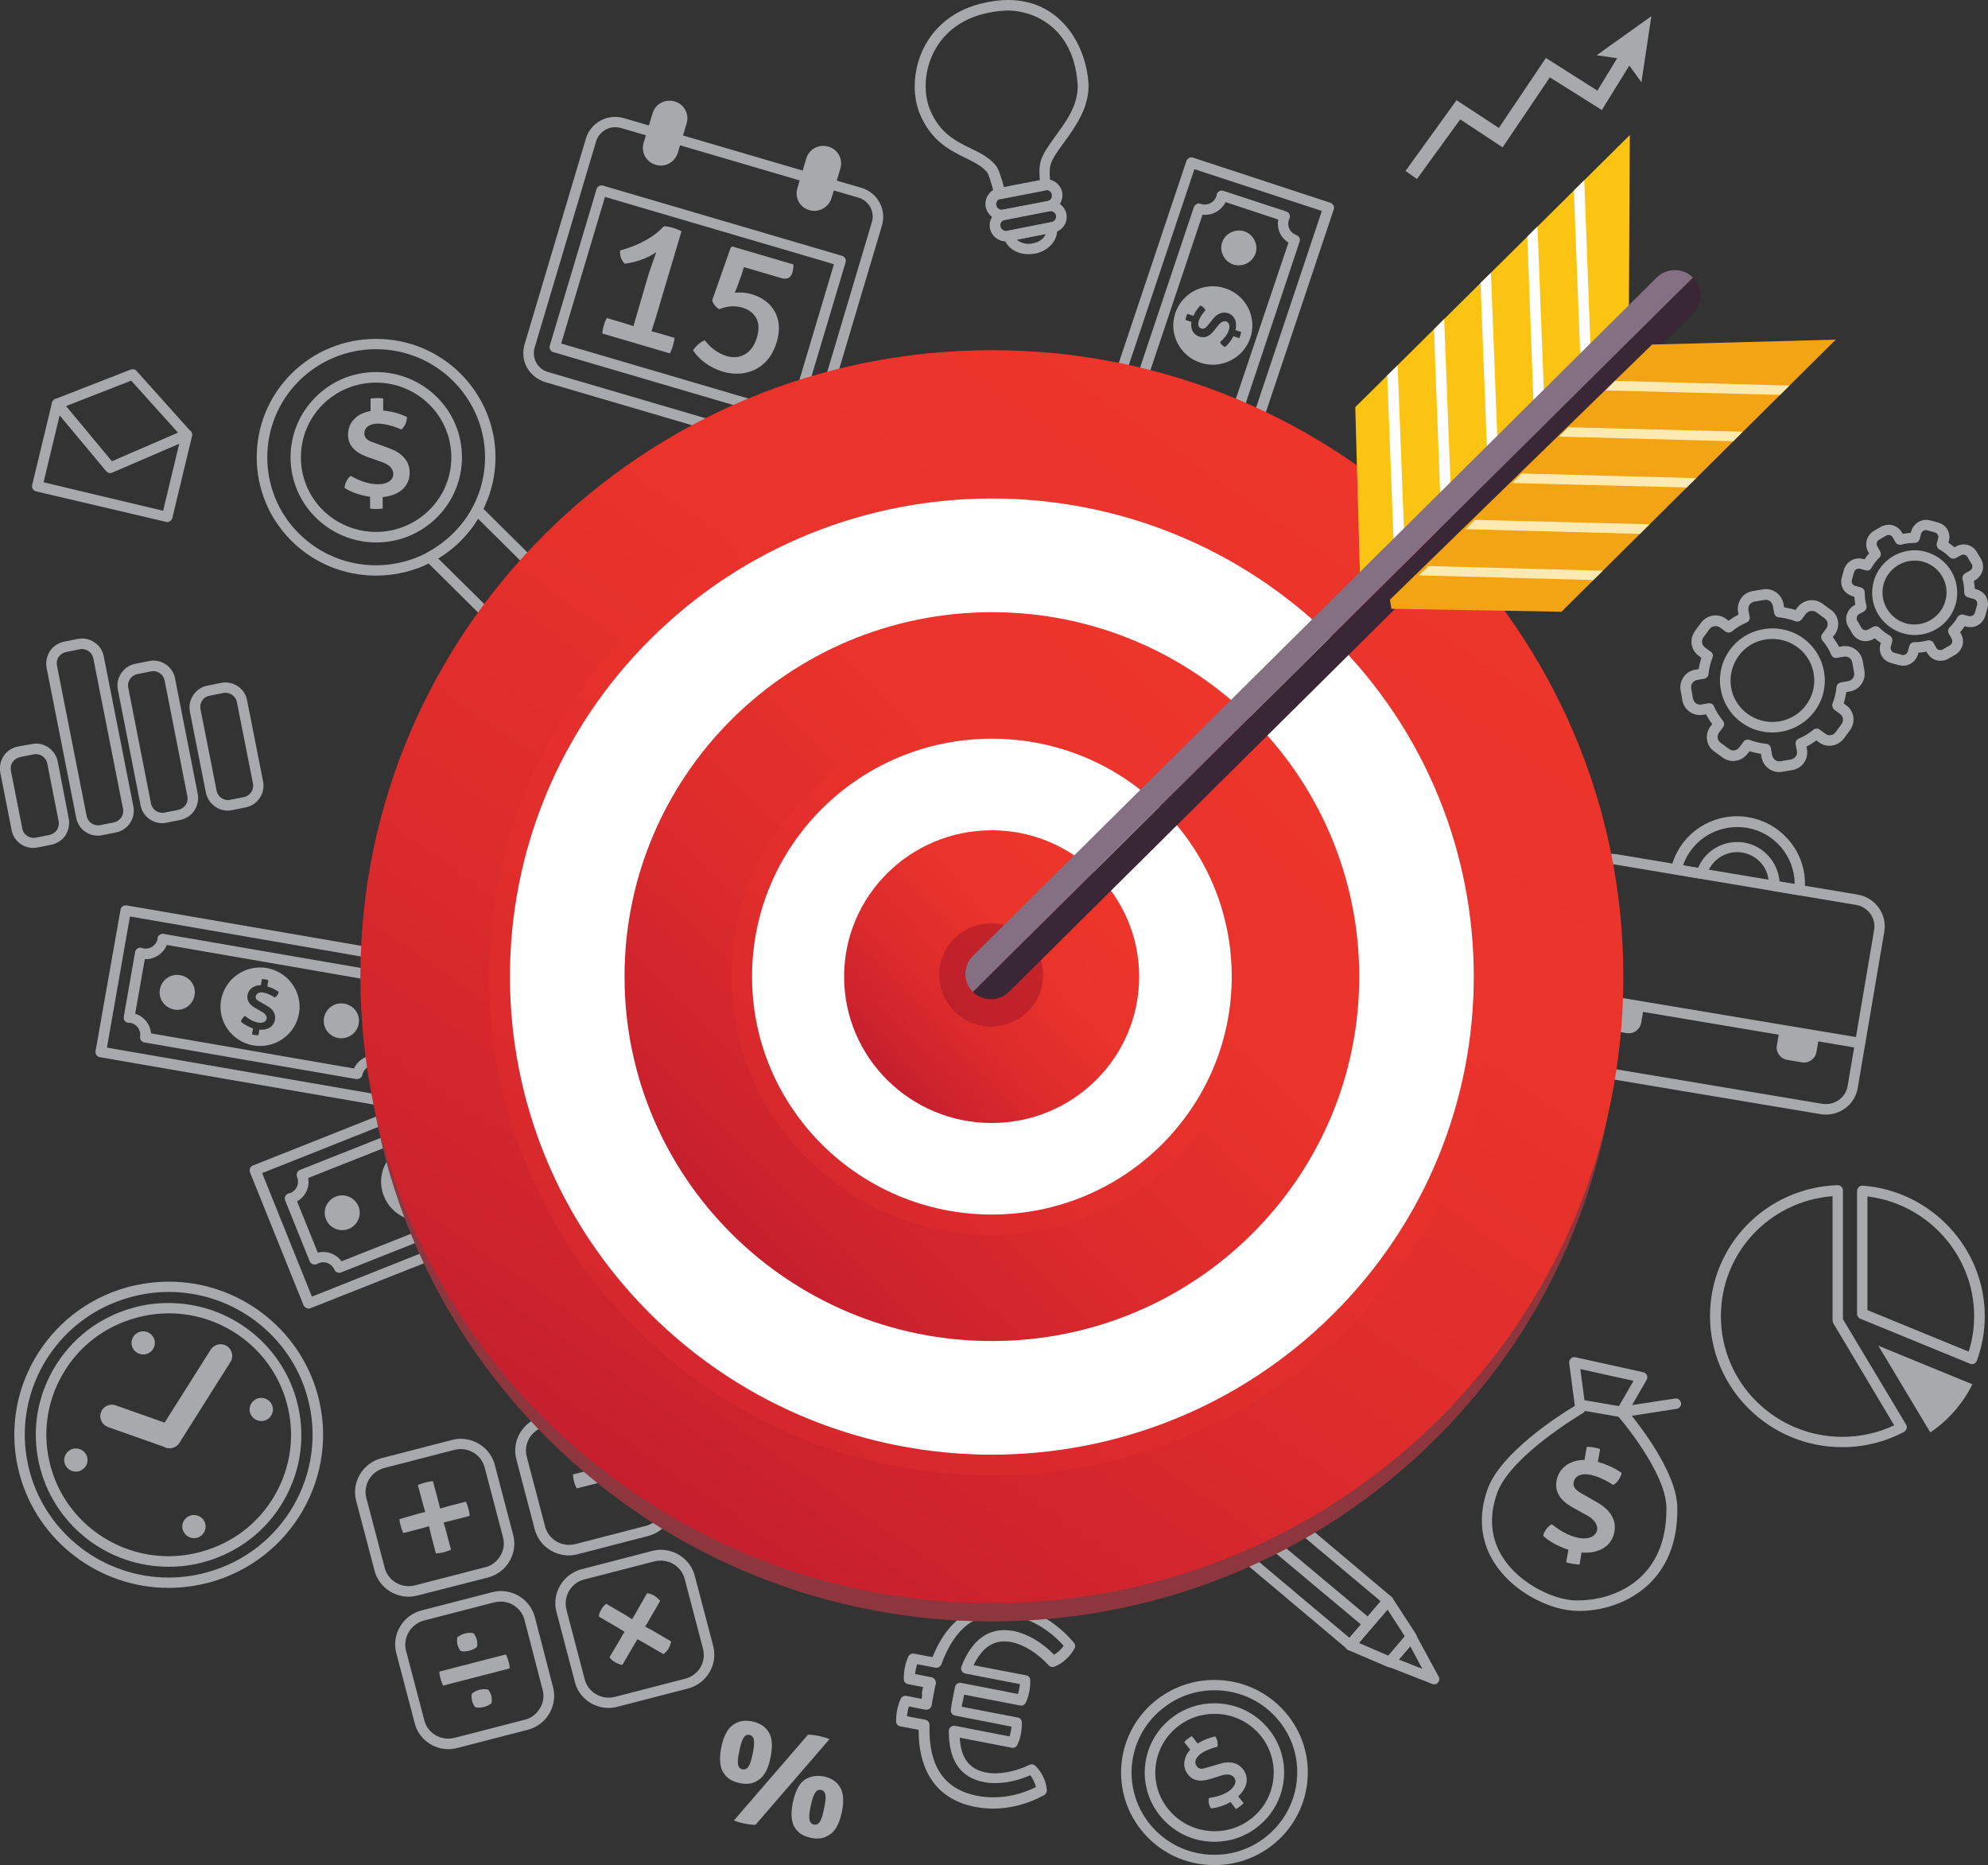 <svg width="113" height="106" viewBox="0 0 113 106" fill="none" xmlns="http://www.w3.org/2000/svg">
<rect x="0" y="0" width="113" height="106" fill="#333333" stroke="none"/>
<path d="M76.628 93.774L78.879 94.737C78.921 94.751 78.963 94.765 78.992 94.765C79.076 94.765 79.16 94.723 79.217 94.653L80.455 93.216C80.539 93.118 80.553 92.979 80.483 92.867L79.146 90.815C79.09 90.732 79.005 90.69 78.921 90.676C78.823 90.676 78.738 90.704 78.668 90.773L76.515 93.3C76.459 93.369 76.431 93.467 76.459 93.565C76.473 93.662 76.543 93.732 76.628 93.774ZM78.865 91.471L79.85 92.993L78.907 94.095L77.233 93.369L78.865 91.471Z" fill="#A7A9AC"/>
<path d="M78.907 94.722L81.398 95.7C81.44 95.713 81.468 95.727 81.51 95.727C81.595 95.727 81.679 95.7 81.736 95.63C81.82 95.532 81.834 95.406 81.778 95.295L80.483 92.908C80.441 92.824 80.343 92.769 80.258 92.755C80.16 92.741 80.061 92.782 80.005 92.852L78.809 94.248C78.753 94.318 78.725 94.415 78.753 94.513C78.753 94.611 78.823 94.681 78.907 94.722ZM80.16 93.564L80.849 94.848L79.513 94.318L80.16 93.564Z" fill="#A7A9AC"/>
<path d="M76.74 93.802C76.755 93.802 76.755 93.802 76.769 93.802C76.853 93.802 76.923 93.76 76.966 93.704L78.387 92.043L78.401 92.029L79.132 91.178C79.245 91.052 79.217 90.871 79.104 90.759L71.141 84.06C71.084 84.004 71 83.99 70.929 83.99C70.845 83.99 70.775 84.032 70.732 84.088L68.58 86.614C68.523 86.67 68.509 86.754 68.509 86.823C68.509 86.907 68.552 86.977 68.608 87.019L76.572 93.718C76.614 93.774 76.67 93.802 76.74 93.802ZM70.972 84.702L78.485 91.01L77.965 91.624L77.951 91.638L76.712 93.09L69.199 86.781L70.972 84.702Z" fill="#A7A9AC"/>
<path d="M77.585 92.42C77.669 92.42 77.754 92.378 77.81 92.308C77.922 92.183 77.894 92.001 77.768 91.89L70.127 85.498C70.001 85.386 69.818 85.414 69.705 85.54C69.593 85.665 69.621 85.847 69.748 85.958L77.388 92.35C77.444 92.392 77.514 92.42 77.585 92.42Z" fill="#A7A9AC"/>
<path d="M112.113 78.674L106.767 76.482L109.721 81.409C110.734 80.725 111.565 79.776 112.113 78.674Z" fill="#A7A9AC"/>
<path d="M104.656 67.439C104.6 67.383 104.515 67.356 104.431 67.356C100.379 67.509 97.199 70.775 97.199 74.794C97.199 78.898 100.562 82.247 104.712 82.247C105.936 82.247 107.147 81.954 108.216 81.382C108.286 81.34 108.343 81.284 108.371 81.2C108.399 81.117 108.385 81.033 108.343 80.963L104.755 74.976V74.962V74.948C104.755 74.934 104.755 74.934 104.755 74.92V74.906V67.649C104.755 67.579 104.726 67.495 104.656 67.439ZM107.667 81.005C106.753 81.438 105.74 81.661 104.726 81.661C100.913 81.661 97.818 78.591 97.818 74.808C97.818 71.207 100.576 68.263 104.164 67.984V74.948C104.164 74.962 104.164 74.976 104.164 74.99C104.164 75.046 104.178 75.087 104.178 75.115C104.178 75.129 104.192 75.143 104.192 75.157C104.206 75.213 104.234 75.255 104.262 75.297L107.667 81.005Z" fill="#A7A9AC"/>
<path d="M111.973 77.501C112.015 77.515 112.043 77.529 112.085 77.529C112.128 77.529 112.17 77.515 112.212 77.501C112.282 77.473 112.339 77.404 112.367 77.334C112.662 76.524 112.817 75.673 112.817 74.808C112.817 70.928 109.764 67.676 105.88 67.383C105.796 67.383 105.711 67.411 105.655 67.467C105.599 67.522 105.557 67.606 105.557 67.69V74.668C105.557 74.794 105.627 74.891 105.74 74.947L111.973 77.501ZM106.148 67.997C109.581 68.416 112.212 71.347 112.212 74.794C112.212 75.492 112.113 76.162 111.902 76.817L106.148 74.459V67.997Z" fill="#A7A9AC"/>
<path d="M69.03 106C70.212 106 71.323 105.623 72.266 104.911C74.588 103.139 75.024 99.831 73.237 97.528C72.224 96.23 70.69 95.477 69.03 95.477C67.848 95.477 66.737 95.853 65.794 96.565C63.472 98.338 63.036 101.645 64.823 103.948C65.836 105.26 67.37 106 69.03 106ZM66.16 97.04C66.99 96.398 67.989 96.063 69.03 96.063C70.507 96.063 71.872 96.733 72.759 97.877C74.349 99.915 73.955 102.86 71.9 104.437C71.07 105.079 70.071 105.414 69.03 105.414C67.553 105.414 66.188 104.744 65.301 103.599C63.711 101.548 64.091 98.617 66.16 97.04Z" fill="#A7A9AC"/>
<path d="M69.03 104.674C69.916 104.674 70.747 104.395 71.45 103.851C73.181 102.525 73.504 100.055 72.168 98.338C71.408 97.361 70.268 96.803 69.03 96.803C68.144 96.803 67.313 97.082 66.61 97.626C64.879 98.952 64.556 101.422 65.892 103.139C66.652 104.116 67.792 104.674 69.03 104.674ZM66.976 98.101C67.567 97.64 68.284 97.403 69.03 97.403C70.085 97.403 71.056 97.877 71.703 98.701C72.829 100.152 72.562 102.26 71.098 103.376C70.507 103.837 69.79 104.074 69.044 104.074C67.989 104.074 67.018 103.6 66.371 102.776C65.231 101.325 65.512 99.217 66.976 98.101Z" fill="#A7A9AC"/>
<path d="M67.525 100.849C67.82 101.226 68.242 101.268 68.763 101.114L69.438 100.905C69.734 100.807 70.001 100.835 70.142 101.017C70.325 101.24 70.184 101.533 69.902 101.756C69.537 102.035 69.072 102.133 68.721 102.189C68.664 102.342 68.721 102.622 68.833 102.775C69.1 102.761 69.537 102.649 69.945 102.412L70.254 102.817C70.311 102.789 70.423 102.705 70.479 102.663C70.536 102.622 70.634 102.538 70.69 102.482L70.381 102.091C70.915 101.603 71.014 101.003 70.648 100.542C70.325 100.137 69.818 100.081 69.311 100.249L68.65 100.444C68.355 100.542 68.172 100.57 68.031 100.389C67.862 100.179 67.947 99.914 68.228 99.691C68.467 99.509 68.847 99.356 69.199 99.272C69.241 99.091 69.199 98.853 69.072 98.686C68.777 98.756 68.425 98.867 68.073 99.091L67.75 98.672C67.679 98.7 67.581 98.77 67.51 98.825C67.454 98.867 67.356 98.951 67.314 99.007L67.651 99.439C67.257 99.886 67.201 100.444 67.525 100.849Z" fill="#A7A9AC"/>
<path d="M45.926 98.589L41.719 103.46C41.902 103.557 42.577 103.725 42.943 103.711L47.15 98.84C46.953 98.742 46.278 98.575 45.926 98.589Z" fill="#A7A9AC"/>
<path d="M42.76 97.835C42.366 97.752 42.029 97.793 41.705 98.003C41.297 98.268 41.1 98.798 41.001 99.301C40.903 99.803 40.861 100.375 41.142 100.78C41.353 101.101 41.649 101.255 42.043 101.338C42.437 101.422 42.788 101.394 43.098 101.171C43.52 100.906 43.703 100.375 43.801 99.859C43.9 99.357 43.942 98.798 43.661 98.394C43.45 98.087 43.154 97.919 42.76 97.835ZM42.788 99.65C42.676 100.194 42.549 100.627 42.197 100.557C41.86 100.487 41.916 100.041 42.029 99.496C42.141 98.952 42.268 98.533 42.605 98.603C42.943 98.673 42.887 99.119 42.788 99.65Z" fill="#A7A9AC"/>
<path d="M45.771 101.129C45.363 101.394 45.18 101.924 45.067 102.427C44.969 102.929 44.927 103.501 45.194 103.892C45.405 104.213 45.701 104.367 46.095 104.45C46.489 104.534 46.826 104.492 47.136 104.283C47.558 104.032 47.741 103.487 47.853 102.985C47.952 102.482 47.994 101.924 47.713 101.519C47.516 101.212 47.206 101.045 46.826 100.961C46.432 100.891 46.095 100.933 45.771 101.129ZM46.672 101.729C47.009 101.799 46.953 102.245 46.84 102.79C46.728 103.334 46.601 103.766 46.263 103.697C45.926 103.627 45.968 103.18 46.081 102.636C46.207 102.092 46.334 101.659 46.672 101.729Z" fill="#A7A9AC"/>
<path d="M52.384 96.552L51.526 96.384C51.385 96.356 51.245 96.426 51.188 96.566C51.09 96.803 51.034 96.971 50.991 97.194C50.949 97.431 50.935 97.599 50.935 97.836C50.935 97.975 51.034 98.087 51.174 98.115L52.215 98.31C52.215 100.767 53.327 102.288 55.438 102.693C55.761 102.748 56.099 102.79 56.437 102.79C57.436 102.79 58.435 102.525 59.349 102.023C59.448 101.967 59.504 101.855 59.504 101.744C59.476 101.241 59.209 100.697 58.843 100.348C58.758 100.264 58.617 100.25 58.505 100.306C57.703 100.697 56.746 100.878 56.057 100.739C55.1 100.557 54.621 99.929 54.551 98.757L57.506 99.329C57.647 99.357 57.773 99.287 57.83 99.162C57.928 98.938 57.984 98.785 58.027 98.548C58.069 98.31 58.083 98.157 58.083 97.892C58.083 97.752 57.984 97.626 57.844 97.612L54.664 96.998C54.678 96.887 54.706 96.761 54.734 96.65L54.804 96.314L57.984 96.929C58.125 96.957 58.252 96.887 58.308 96.761C58.407 96.538 58.463 96.384 58.505 96.147C58.547 95.924 58.561 95.742 58.561 95.491C58.561 95.352 58.463 95.226 58.322 95.212L55.339 94.64C55.775 93.733 56.352 93.286 57.084 93.286C57.225 93.286 57.365 93.3 57.506 93.328C58.195 93.467 58.997 93.97 59.602 94.64C59.687 94.737 59.813 94.765 59.926 94.724C60.39 94.556 60.855 94.123 61.08 93.677C61.136 93.579 61.122 93.453 61.038 93.356C60.137 92.281 58.913 91.527 57.661 91.276C55.55 90.871 53.932 91.89 53.003 94.179L51.962 93.984C51.822 93.956 51.681 94.026 51.624 94.165C51.526 94.388 51.47 94.57 51.428 94.793C51.385 95.031 51.371 95.198 51.371 95.435C51.371 95.575 51.47 95.686 51.61 95.714L52.469 95.882C52.441 95.993 52.426 96.091 52.398 96.203C52.426 96.301 52.413 96.426 52.384 96.552ZM53.144 95.463C53.102 95.393 53.032 95.338 52.947 95.324L52.019 95.142C52.019 95.058 52.033 94.975 52.061 94.863C52.075 94.765 52.103 94.668 52.131 94.584L53.172 94.779C53.313 94.807 53.454 94.724 53.51 94.584C54.312 92.379 55.677 91.458 57.576 91.82C58.632 92.03 59.673 92.644 60.461 93.537C60.334 93.719 60.137 93.914 59.912 94.04C59.237 93.342 58.392 92.853 57.633 92.7C56.282 92.435 55.269 93.118 54.65 94.71C54.621 94.793 54.621 94.877 54.664 94.961C54.706 95.044 54.776 95.086 54.875 95.114L57.97 95.714C57.97 95.812 57.956 95.896 57.928 96.007C57.914 96.105 57.886 96.189 57.858 96.273L54.636 95.645C54.467 95.617 54.312 95.714 54.284 95.882L54.157 96.51C54.115 96.733 54.073 96.957 54.045 97.18C54.031 97.333 54.129 97.473 54.284 97.501L57.492 98.129C57.492 98.227 57.478 98.31 57.45 98.422C57.436 98.52 57.407 98.603 57.379 98.687L54.298 98.087C54.214 98.073 54.115 98.087 54.045 98.143C53.974 98.199 53.932 98.282 53.932 98.366C53.918 100.041 54.593 101.032 55.93 101.283C56.127 101.325 56.338 101.339 56.563 101.339C57.211 101.339 57.9 101.185 58.561 100.892C58.73 101.102 58.829 101.353 58.885 101.562C58.111 101.953 57.281 102.148 56.451 102.148C56.141 102.148 55.846 102.12 55.564 102.065C53.665 101.702 52.764 100.376 52.835 98.031C52.835 97.892 52.736 97.766 52.595 97.738L51.554 97.543C51.554 97.459 51.568 97.375 51.596 97.264C51.61 97.152 51.639 97.068 51.667 96.984L52.595 97.166C52.68 97.18 52.764 97.166 52.835 97.11C52.905 97.068 52.947 96.984 52.961 96.901C52.989 96.705 53.032 96.482 53.074 96.259C53.116 96.063 53.144 95.868 53.2 95.672C53.2 95.617 53.186 95.533 53.144 95.463Z" fill="#A7A9AC"/>
<path d="M84.549 84.646C84.015 86.168 84.155 87.619 84.957 88.847C85.97 90.424 87.898 91.387 89.277 91.527C89.432 91.541 89.601 91.555 89.769 91.555C91.303 91.555 92.809 90.955 93.808 89.95C94.849 88.903 95.37 87.466 95.341 85.679C95.313 83.669 93.132 80.92 92.555 80.222L93.597 78.422C93.639 78.338 93.653 78.24 93.611 78.156C93.569 78.073 93.498 78.003 93.4 77.989L89.558 77.138C89.46 77.11 89.361 77.138 89.291 77.207C89.221 77.277 89.178 77.375 89.193 77.459L89.516 79.901C88.686 80.389 85.281 82.567 84.549 84.646ZM89.981 80.306C90.079 80.25 90.135 80.124 90.121 80.013L89.826 77.808L92.851 78.478L91.908 80.11C91.852 80.222 91.852 80.362 91.936 80.445C91.965 80.473 94.694 83.627 94.722 85.679C94.736 87.312 94.286 88.596 93.357 89.531C92.035 90.857 90.262 90.955 89.741 90.955C89.587 90.955 89.446 90.955 89.305 90.941C88.109 90.815 86.336 89.936 85.436 88.54C84.732 87.451 84.62 86.209 85.098 84.856C85.858 82.734 89.938 80.334 89.981 80.306Z" fill="#A7A9AC"/>
<path d="M92.133 80.543C92.147 80.543 92.162 80.543 92.19 80.543C92.204 80.543 92.218 80.543 92.232 80.543L95.299 80.069C95.468 80.041 95.581 79.887 95.552 79.734C95.524 79.58 95.37 79.454 95.215 79.482L92.19 79.943L89.91 79.552C89.741 79.524 89.587 79.636 89.558 79.79C89.53 79.957 89.643 80.111 89.798 80.138L92.133 80.543Z" fill="#A7A9AC"/>
<path d="M89.77 87.41C89.122 87.299 88.602 86.936 88.208 86.629C87.997 86.726 87.757 87.033 87.715 87.285C87.983 87.55 88.517 87.871 89.15 88.08L89.024 88.792C89.108 88.82 89.305 88.862 89.39 88.876C89.502 88.89 89.671 88.918 89.784 88.918L89.896 88.234C90.909 88.317 91.627 87.857 91.768 87.047C91.894 86.335 91.458 85.763 90.811 85.4L89.981 84.926C89.601 84.717 89.404 84.549 89.446 84.256C89.516 83.879 89.868 83.726 90.347 83.809C90.769 83.879 91.275 84.116 91.697 84.396C91.922 84.27 92.119 83.991 92.176 83.712C91.838 83.474 91.374 83.237 90.825 83.084L90.951 82.358C90.853 82.316 90.684 82.274 90.572 82.26C90.487 82.246 90.29 82.218 90.192 82.232L90.065 82.972C89.207 82.972 88.602 83.447 88.475 84.158C88.363 84.814 88.714 85.289 89.376 85.666L90.234 86.14C90.614 86.35 90.825 86.656 90.783 86.964C90.684 87.354 90.262 87.494 89.77 87.41Z" fill="#A7A9AC"/>
<path d="M87.87 3.294L85.197 7.272L82.791 5.695L79.892 9.714L80.539 10.175L83.002 6.784L85.408 8.375L88.095 4.397L91.05 6.253L92.612 3.727L93.301 4.676L93.864 0.922L90.754 3.141L91.922 3.308L90.797 5.151L87.87 3.294Z" fill="#A7A9AC"/>
<path d="M30.983 21.716L44.491 25.679C44.645 25.721 44.814 25.749 44.983 25.749C45.743 25.749 46.432 25.247 46.643 24.521L50.133 12.811C50.4 11.904 49.88 10.941 48.965 10.676L35.457 6.712C35.303 6.67 35.134 6.643 34.965 6.643C34.205 6.643 33.516 7.145 33.305 7.871L29.815 19.58C29.689 20.027 29.731 20.488 29.956 20.892C30.181 21.283 30.547 21.576 30.983 21.716ZM30.392 19.748L33.882 8.038C34.022 7.564 34.472 7.229 34.965 7.229C35.078 7.229 35.176 7.243 35.289 7.271L48.796 11.234C49.401 11.416 49.739 12.044 49.556 12.63L46.066 24.34C45.926 24.814 45.476 25.149 44.983 25.149C44.87 25.149 44.772 25.135 44.66 25.107L31.152 21.143C30.856 21.06 30.617 20.864 30.476 20.599C30.336 20.334 30.308 20.027 30.392 19.748Z" fill="#A7A9AC"/>
<path d="M31.448 20.012L45.039 24.004C45.068 24.018 45.096 24.018 45.124 24.018C45.251 24.018 45.377 23.934 45.405 23.808L48.065 14.904C48.107 14.751 48.023 14.583 47.868 14.541L34.276 10.55C34.121 10.508 33.952 10.592 33.91 10.745L31.25 19.649C31.222 19.719 31.236 19.803 31.279 19.873C31.307 19.943 31.377 19.998 31.448 20.012ZM34.388 11.192L47.403 15.016L44.913 23.348L31.898 19.524L34.388 11.192Z" fill="#A7A9AC"/>
<path d="M38.525 8.694L39.031 7.005C39.186 6.475 38.891 5.917 38.342 5.763C37.807 5.61 37.244 5.903 37.09 6.447L36.583 8.122C36.428 8.652 36.724 9.211 37.272 9.364C37.793 9.532 38.356 9.225 38.525 8.694Z" fill="#A7A9AC"/>
<path d="M47.263 11.262L47.769 9.574C47.924 9.043 47.628 8.485 47.08 8.332C46.545 8.178 45.982 8.471 45.827 9.016L45.321 10.704C45.166 11.235 45.462 11.793 46.01 11.946C46.531 12.1 47.094 11.793 47.263 11.262Z" fill="#A7A9AC"/>
<path d="M36.203 17.85C36.133 18.087 36.077 18.297 36.006 18.534C35.866 18.492 35.556 18.394 35.429 18.352L34.487 18.073C34.416 18.213 34.36 18.352 34.318 18.506C34.276 18.645 34.248 18.785 34.233 18.953L38.075 20.083C38.145 19.957 38.201 19.804 38.243 19.664C38.286 19.511 38.328 19.357 38.342 19.204L37.639 18.994C37.512 18.953 37.188 18.869 37.033 18.827C37.104 18.59 37.174 18.394 37.245 18.157L38.736 13.147C38.567 13.049 38.398 12.993 38.258 12.951C38.117 12.909 37.934 12.867 37.737 12.854C37.273 13.384 36.428 13.914 35.246 14.235C35.218 14.514 35.317 14.807 35.514 14.989C36.091 14.919 36.78 14.696 37.301 14.333C37.16 14.752 36.963 15.282 36.879 15.547L36.203 17.85Z" fill="#A7A9AC"/>
<path d="M41.311 20.236C40.762 20.069 40.382 19.748 40.059 19.343C39.806 19.427 39.51 19.706 39.398 19.915C39.721 20.418 40.312 20.892 41.114 21.13C42.282 21.465 43.675 21.06 44.153 19.427C44.547 18.129 43.956 17.082 42.718 16.719C42.395 16.622 42.071 16.608 41.761 16.636L41.874 16.384L42.127 15.687L42.282 15.184L42.676 15.296L44.435 15.812C44.744 15.896 44.955 15.784 45.04 15.491C45.068 15.38 45.11 15.198 45.096 15.03L41.635 14.012L41.536 14.068L40.481 17.068C40.523 17.25 40.706 17.487 40.889 17.571C41.325 17.389 41.775 17.361 42.169 17.473C42.76 17.64 43.337 18.143 43.028 19.162C42.746 20.167 41.986 20.446 41.311 20.236Z" fill="#A7A9AC"/>
<path d="M3.18 22.665C3.067 22.693 2.983 22.776 2.955 22.888L1.829 27.564C1.787 27.717 1.885 27.885 2.054 27.927L9.427 29.657C9.455 29.657 9.469 29.671 9.498 29.671C9.554 29.671 9.61 29.657 9.652 29.629C9.723 29.587 9.765 29.517 9.793 29.448L10.919 24.772C10.947 24.661 10.905 24.549 10.82 24.479C10.736 24.409 10.609 24.395 10.511 24.437L6.36 26.224L3.489 22.763C3.405 22.679 3.292 22.637 3.18 22.665ZM6.388 26.852L10.187 25.219L9.272 29.029L2.476 27.41L3.391 23.6L6.036 26.768C6.121 26.866 6.261 26.908 6.388 26.852Z" fill="#A7A9AC"/>
<path d="M7.429 21.004L3.138 22.678C3.053 22.706 2.983 22.79 2.955 22.874C2.927 22.957 2.955 23.069 3.011 23.139L6.036 26.768C6.093 26.837 6.177 26.879 6.261 26.879C6.304 26.879 6.346 26.865 6.374 26.851L10.722 24.967C10.806 24.925 10.877 24.856 10.891 24.758C10.905 24.66 10.891 24.562 10.82 24.493L7.753 21.073C7.683 20.99 7.556 20.962 7.429 21.004ZM10.117 24.59L6.36 26.223L3.743 23.083L7.457 21.632L10.117 24.59Z" fill="#A7A9AC"/>
<path d="M23.23 90.746C23.399 90.746 23.568 90.718 23.737 90.676L27.733 89.657C28.254 89.517 28.69 89.196 28.957 88.736C29.224 88.275 29.309 87.745 29.168 87.228L28.127 83.265C27.902 82.386 27.1 81.772 26.185 81.772C26.016 81.772 25.848 81.799 25.679 81.841L21.683 82.874C20.613 83.153 19.966 84.242 20.247 85.302L21.289 89.266C21.514 90.132 22.316 90.746 23.23 90.746ZM21.837 83.432L25.834 82.4C25.946 82.372 26.073 82.358 26.185 82.358C26.832 82.358 27.395 82.79 27.55 83.404L28.591 87.368C28.69 87.731 28.634 88.108 28.436 88.429C28.239 88.75 27.944 88.987 27.578 89.071L23.582 90.103C23.47 90.132 23.343 90.145 23.23 90.145C22.583 90.145 22.02 89.713 21.866 89.099L20.824 85.135C20.627 84.395 21.092 83.628 21.837 83.432Z" fill="#A7A9AC"/>
<path d="M22.71 86.335C22.71 86.474 22.738 86.586 22.78 86.74C22.823 86.893 22.865 87.019 22.921 87.13L23.948 86.865C24.089 86.823 24.244 86.781 24.384 86.74C24.427 86.879 24.455 87.047 24.483 87.172L24.778 88.289C24.919 88.275 25.06 88.261 25.229 88.219C25.369 88.177 25.51 88.135 25.637 88.079L25.341 86.963C25.313 86.837 25.257 86.684 25.215 86.53C25.355 86.488 25.51 86.46 25.665 86.419L26.692 86.153C26.692 86.028 26.664 85.888 26.622 85.735C26.579 85.581 26.551 85.484 26.481 85.344L25.454 85.609C25.313 85.651 25.144 85.693 25.017 85.735C24.975 85.595 24.947 85.428 24.905 85.288L24.61 84.186C24.483 84.186 24.328 84.213 24.173 84.255C24.018 84.297 23.892 84.339 23.751 84.395L24.047 85.498C24.075 85.637 24.131 85.791 24.173 85.93C24.033 85.972 23.864 86 23.723 86.042L22.71 86.335Z" fill="#A7A9AC"/>
<path d="M32.334 88.4C32.503 88.4 32.672 88.372 32.84 88.33L36.837 87.298C37.357 87.158 37.793 86.837 38.061 86.376C38.328 85.916 38.412 85.385 38.272 84.869L37.23 80.906C37.005 80.026 36.203 79.412 35.289 79.412C35.12 79.412 34.951 79.44 34.782 79.482L30.786 80.515C29.717 80.794 29.07 81.882 29.351 82.943L30.392 86.907C30.617 87.786 31.419 88.4 32.334 88.4ZM30.955 81.087L34.951 80.054C35.064 80.026 35.19 80.012 35.303 80.012C35.95 80.012 36.513 80.445 36.668 81.059L37.709 85.023C37.807 85.385 37.751 85.762 37.554 86.083C37.357 86.404 37.062 86.642 36.696 86.725L32.7 87.758C32.587 87.786 32.461 87.8 32.348 87.8C31.701 87.8 31.138 87.367 30.983 86.753L29.942 82.79C29.745 82.05 30.195 81.282 30.955 81.087Z" fill="#A7A9AC"/>
<path d="M35.036 84.018C35.036 83.879 35.007 83.725 34.979 83.613C34.951 83.488 34.895 83.334 34.825 83.223L32.573 83.795C32.573 83.934 32.601 84.088 32.63 84.214C32.658 84.325 32.714 84.479 32.784 84.59L35.036 84.018Z" fill="#A7A9AC"/>
<path d="M25.496 99.412C25.665 99.412 25.833 99.384 26.002 99.342L29.998 98.309C30.519 98.17 30.955 97.849 31.222 97.388C31.49 96.928 31.574 96.397 31.433 95.881L30.406 91.917C30.181 91.038 29.379 90.424 28.465 90.424C28.296 90.424 28.127 90.452 27.958 90.494L23.962 91.526C22.893 91.805 22.245 92.894 22.527 93.955L23.568 97.918C23.779 98.798 24.581 99.412 25.496 99.412ZM24.103 92.099L28.099 91.066C28.211 91.038 28.338 91.024 28.45 91.024C29.098 91.024 29.66 91.457 29.815 92.071L30.842 96.034C30.941 96.397 30.885 96.774 30.688 97.095C30.491 97.416 30.195 97.653 29.829 97.737L25.833 98.77C25.721 98.798 25.594 98.812 25.482 98.812C24.834 98.812 24.271 98.379 24.117 97.765L23.076 93.801C22.893 93.062 23.357 92.294 24.103 92.099Z" fill="#A7A9AC"/>
<path d="M34.599 97.068C34.768 97.068 34.937 97.04 35.106 96.998L39.102 95.966C40.171 95.686 40.818 94.598 40.537 93.537L39.496 89.573C39.271 88.694 38.468 88.08 37.554 88.08C37.385 88.08 37.216 88.108 37.047 88.15L33.066 89.183C32.545 89.322 32.109 89.643 31.841 90.104C31.574 90.564 31.49 91.095 31.63 91.611L32.672 95.575C32.883 96.454 33.685 97.068 34.599 97.068ZM32.348 90.411C32.545 90.09 32.84 89.853 33.206 89.769L37.202 88.736C37.315 88.708 37.441 88.694 37.554 88.694C38.201 88.694 38.764 89.127 38.919 89.741L39.96 93.705C40.157 94.458 39.707 95.212 38.947 95.407L34.951 96.44C34.838 96.468 34.712 96.482 34.599 96.482C33.952 96.482 33.389 96.049 33.234 95.435L32.193 91.472C32.109 91.109 32.165 90.732 32.348 90.411Z" fill="#A7A9AC"/>
<path d="M37.526 90.981C37.428 90.87 37.315 90.772 37.188 90.688C37.062 90.619 36.921 90.563 36.78 90.549L36.133 91.679C36.077 91.777 36.007 91.917 35.922 92.028C35.809 91.958 35.683 91.875 35.584 91.805L34.459 91.149C34.346 91.233 34.248 91.344 34.177 91.47C34.093 91.609 34.051 91.735 34.037 91.875L35.162 92.531L35.5 92.74C35.43 92.852 35.359 92.963 35.303 93.075L34.642 94.192C34.726 94.317 34.853 94.401 34.965 94.471C35.092 94.54 35.218 94.596 35.373 94.624L36.035 93.494L36.232 93.159L36.583 93.354L37.709 94.01C37.822 93.926 37.934 93.815 38.005 93.689C38.075 93.563 38.117 93.438 38.145 93.284L37.02 92.628C36.921 92.573 36.78 92.503 36.668 92.447C36.738 92.335 36.823 92.21 36.879 92.098L37.526 90.981Z" fill="#A7A9AC"/>
<path d="M25.046 95.407C25.074 95.533 25.13 95.686 25.186 95.798L28.971 94.821C28.971 94.695 28.943 94.542 28.901 94.416C28.873 94.291 28.816 94.151 28.76 94.025L24.975 95.002C24.975 95.142 25.003 95.281 25.046 95.407Z" fill="#A7A9AC"/>
<path d="M26.678 93.815C26.846 93.773 27.044 93.675 27.114 93.592C27.142 93.494 27.128 93.313 27.1 93.187C27.072 93.061 26.987 92.908 26.917 92.824C26.804 92.782 26.579 92.796 26.424 92.838C26.256 92.88 26.073 92.978 25.988 93.061C25.974 93.173 25.974 93.341 26.002 93.466C26.03 93.592 26.115 93.745 26.185 93.829C26.298 93.871 26.509 93.857 26.678 93.815Z" fill="#A7A9AC"/>
<path d="M27.255 96.035C27.086 96.077 26.903 96.175 26.819 96.259C26.79 96.356 26.805 96.538 26.833 96.663C26.861 96.803 26.945 96.942 27.015 97.026C27.128 97.068 27.339 97.054 27.508 97.012C27.677 96.97 27.874 96.873 27.944 96.789C27.958 96.677 27.958 96.51 27.93 96.384C27.902 96.273 27.818 96.105 27.747 96.021C27.649 95.993 27.424 95.993 27.255 96.035Z" fill="#A7A9AC"/>
<path d="M89.812 61.031L103.474 63.319C103.573 63.333 103.686 63.347 103.784 63.347C104.685 63.347 105.458 62.705 105.599 61.812L107.105 52.95C107.273 51.959 106.598 51.01 105.585 50.842L91.923 48.553C91.824 48.539 91.712 48.525 91.613 48.525C90.713 48.525 89.939 49.167 89.798 50.061L88.292 58.923C88.208 59.411 88.321 59.886 88.616 60.291C88.897 60.696 89.334 60.961 89.812 61.031ZM88.883 59.021L90.389 50.158C90.487 49.558 91.008 49.126 91.627 49.126C91.698 49.126 91.768 49.126 91.838 49.139L105.501 51.428C106.176 51.54 106.64 52.182 106.528 52.852L105.022 61.714C104.924 62.315 104.403 62.747 103.784 62.747C103.714 62.747 103.643 62.747 103.573 62.733L89.91 60.444C89.587 60.389 89.291 60.207 89.094 59.942C88.912 59.677 88.841 59.342 88.883 59.021Z" fill="#A7A9AC"/>
<path d="M100.773 50.633L102.222 50.871C102.236 50.871 102.251 50.871 102.279 50.871C102.349 50.871 102.405 50.843 102.462 50.815C102.532 50.759 102.574 50.689 102.574 50.605C102.785 48.61 101.378 46.781 99.38 46.447C99.169 46.405 98.944 46.391 98.733 46.391C96.946 46.391 95.398 47.605 94.99 49.336C94.976 49.419 94.99 49.503 95.032 49.573C95.075 49.642 95.145 49.684 95.229 49.698L96.679 49.936C96.833 49.964 96.974 49.866 97.016 49.726C97.241 48.959 97.945 48.428 98.747 48.428C98.845 48.428 98.944 48.442 99.042 48.456C99.943 48.61 100.59 49.405 100.534 50.312C100.506 50.466 100.618 50.605 100.773 50.633ZM99.127 47.884C99 47.856 98.859 47.856 98.733 47.856C97.762 47.856 96.89 48.442 96.524 49.322L95.665 49.182C96.116 47.884 97.34 47.005 98.747 47.005C98.93 47.005 99.113 47.019 99.296 47.047C100.872 47.312 102.011 48.679 102.011 50.243L101.153 50.103C101.055 48.986 100.238 48.065 99.127 47.884Z" fill="#A7A9AC"/>
<path d="M105.529 59.551C105.543 59.551 105.557 59.551 105.585 59.551C105.726 59.551 105.853 59.453 105.881 59.3C105.909 59.132 105.796 58.979 105.642 58.965L89.123 56.202C88.954 56.174 88.799 56.285 88.785 56.439C88.757 56.606 88.87 56.76 89.024 56.774L105.529 59.551Z" fill="#A7A9AC"/>
<path d="M92.457 58.714C92.851 58.784 93.217 58.519 93.287 58.128L93.442 57.221L91.191 56.844L91.036 57.751C90.966 58.142 91.233 58.505 91.627 58.574L92.457 58.714Z" fill="#A7A9AC"/>
<path d="M102.419 60.376C102.813 60.446 103.179 60.181 103.249 59.79L103.404 58.883L101.153 58.506L100.998 59.413C100.928 59.804 101.195 60.167 101.589 60.236L102.419 60.376Z" fill="#A7A9AC"/>
<path d="M17.433 74.347C17.476 74.361 17.518 74.375 17.546 74.375C17.588 74.375 17.616 74.361 17.658 74.347L33.403 68.109C33.474 68.081 33.53 68.025 33.572 67.955C33.6 67.885 33.6 67.802 33.572 67.732L30.519 60.153C30.463 60 30.28 59.93 30.125 59.986L14.38 66.238C14.225 66.294 14.155 66.476 14.211 66.629L17.264 74.208C17.307 74.263 17.363 74.319 17.433 74.347ZM30.069 60.642L32.897 67.662L17.729 73.691L14.901 66.671L30.069 60.642Z" fill="#A7A9AC"/>
<path d="M28.619 66.35C29.126 66.14 29.379 65.568 29.168 65.066C28.957 64.563 28.38 64.312 27.873 64.521C27.367 64.731 27.114 65.303 27.325 65.805C27.536 66.308 28.113 66.559 28.619 66.35Z" fill="#A7A9AC"/>
<path d="M16.505 67.802C16.491 67.816 16.462 67.816 16.448 67.816H16.42C16.336 67.844 16.265 67.9 16.223 67.969C16.181 68.039 16.181 68.137 16.209 68.221L17.602 71.682C17.63 71.765 17.701 71.821 17.785 71.849C17.869 71.877 17.954 71.877 18.024 71.835L18.052 71.821C18.066 71.807 18.08 71.807 18.109 71.793C18.193 71.765 18.277 71.737 18.362 71.737C18.643 71.737 18.896 71.905 19.009 72.156C19.051 72.268 19.164 72.338 19.291 72.338C19.333 72.338 19.361 72.338 19.403 72.31L30.758 67.802C30.913 67.746 30.983 67.579 30.927 67.425C30.8 67.076 30.969 66.685 31.321 66.546C31.335 66.532 31.363 66.532 31.377 66.532L31.405 66.518C31.49 66.49 31.56 66.434 31.602 66.364C31.644 66.294 31.644 66.197 31.616 66.113L30.223 62.652C30.195 62.568 30.125 62.512 30.04 62.484C29.956 62.456 29.872 62.456 29.801 62.498L29.773 62.512C29.759 62.526 29.745 62.526 29.717 62.54C29.632 62.568 29.548 62.596 29.463 62.596C29.182 62.596 28.929 62.428 28.816 62.177C28.816 62.163 28.816 62.149 28.802 62.149C28.774 62.08 28.718 62.01 28.647 61.982C28.577 61.954 28.493 61.954 28.408 61.982L17.053 66.49C16.983 66.518 16.913 66.574 16.884 66.657C16.856 66.727 16.856 66.811 16.884 66.895C16.884 66.909 16.898 66.909 16.898 66.922C17.025 67.271 16.856 67.662 16.505 67.802ZM17.518 66.95L28.366 62.652C28.605 63.001 28.999 63.224 29.435 63.224C29.548 63.224 29.646 63.21 29.745 63.182L30.927 66.099C30.462 66.364 30.209 66.867 30.28 67.383L19.417 71.682C19.178 71.361 18.784 71.151 18.376 71.151C18.263 71.151 18.165 71.165 18.066 71.193L16.884 68.276C17.363 68.011 17.616 67.481 17.518 66.95Z" fill="#A7A9AC"/>
<path d="M19.825 69.84C20.332 69.63 20.585 69.058 20.374 68.556C20.163 68.053 19.586 67.802 19.079 68.011C18.573 68.221 18.32 68.793 18.531 69.296C18.728 69.798 19.319 70.049 19.825 69.84Z" fill="#A7A9AC"/>
<path d="M24.736 69.224C25.89 68.764 26.453 67.466 25.988 66.335C25.524 65.191 24.215 64.633 23.076 65.093C21.922 65.554 21.359 66.852 21.823 67.982C22.274 69.127 23.582 69.685 24.736 69.224ZM23.273 66.112L23.132 65.777C23.174 65.749 23.259 65.707 23.287 65.693C23.343 65.679 23.413 65.651 23.47 65.638L23.596 65.959C23.864 65.889 24.103 65.875 24.3 65.875C24.356 66 24.342 66.168 24.272 66.266C24.033 66.252 23.765 66.279 23.568 66.363C23.357 66.447 23.245 66.6 23.315 66.768C23.371 66.907 23.498 66.921 23.695 66.907L24.145 66.894C24.497 66.88 24.82 67.005 24.947 67.326C25.088 67.689 24.919 68.052 24.483 68.275L24.61 68.582C24.567 68.61 24.497 68.638 24.441 68.666C24.398 68.68 24.314 68.708 24.272 68.722L24.145 68.401C23.836 68.471 23.54 68.471 23.357 68.429C23.315 68.317 23.329 68.122 23.399 68.038C23.639 68.066 23.948 68.08 24.23 67.968C24.455 67.885 24.595 67.717 24.511 67.536C24.455 67.396 24.3 67.326 24.089 67.326L23.625 67.34C23.259 67.354 23.005 67.243 22.879 66.949C22.794 66.67 22.921 66.321 23.273 66.112Z" fill="#A7A9AC"/>
<path d="M6.852 51.695L5.431 59.734C5.403 59.902 5.516 60.055 5.67 60.083L22.372 62.972C22.386 62.972 22.4 62.972 22.428 62.972C22.569 62.972 22.696 62.874 22.724 62.721L24.145 54.682C24.159 54.598 24.145 54.528 24.088 54.459C24.046 54.389 23.976 54.347 23.892 54.333L7.204 51.458C7.035 51.43 6.88 51.528 6.852 51.695ZM7.387 52.086L23.498 54.877L22.189 62.33L6.078 59.539L7.387 52.086Z" fill="#A7A9AC"/>
<path d="M20.388 58.186C20.487 57.641 20.121 57.139 19.572 57.041C19.023 56.944 18.517 57.306 18.418 57.851C18.32 58.395 18.686 58.898 19.235 58.995C19.783 59.079 20.304 58.716 20.388 58.186Z" fill="#A7A9AC"/>
<path d="M8.963 53.356C8.892 53.677 8.611 53.915 8.273 53.915C8.231 53.915 8.189 53.915 8.146 53.901C8.132 53.901 8.104 53.887 8.09 53.887L8.062 53.873C7.978 53.845 7.893 53.859 7.823 53.901C7.753 53.943 7.696 54.012 7.682 54.096L7.035 57.781C7.021 57.864 7.049 57.948 7.091 58.018C7.147 58.088 7.232 58.13 7.316 58.13H7.344C7.359 58.13 7.387 58.13 7.401 58.13C7.781 58.199 8.02 58.534 7.964 58.911C7.935 59.065 8.048 59.218 8.203 59.246L20.247 61.326C20.261 61.326 20.275 61.326 20.303 61.326C20.444 61.326 20.571 61.228 20.599 61.088C20.669 60.725 21.035 60.474 21.401 60.544C21.415 60.544 21.443 60.558 21.457 60.558L21.485 60.572C21.57 60.6 21.654 60.586 21.724 60.544C21.795 60.502 21.851 60.432 21.865 60.349L22.512 56.664C22.526 56.58 22.498 56.497 22.456 56.427C22.4 56.357 22.329 56.315 22.231 56.315H22.203C22.189 56.315 22.161 56.315 22.147 56.315C21.767 56.245 21.513 55.897 21.57 55.534C21.57 55.52 21.57 55.506 21.584 55.506C21.598 55.422 21.584 55.352 21.542 55.282C21.499 55.213 21.429 55.171 21.345 55.157L9.3 53.077C9.216 53.063 9.145 53.077 9.075 53.133C9.005 53.175 8.963 53.245 8.948 53.328C8.963 53.343 8.963 53.343 8.963 53.356ZM9.483 53.705L20.993 55.701C21.021 56.231 21.373 56.706 21.893 56.873L21.345 59.972C20.81 59.958 20.331 60.265 20.12 60.725L8.583 58.73C8.54 58.213 8.189 57.767 7.682 57.613L8.231 54.515C8.78 54.529 9.286 54.194 9.483 53.705Z" fill="#A7A9AC"/>
<path d="M9.905 57.376C10.454 57.474 10.961 57.111 11.059 56.567C11.158 56.022 10.792 55.52 10.243 55.422C9.694 55.324 9.188 55.687 9.089 56.232C8.991 56.762 9.357 57.278 9.905 57.376Z" fill="#A7A9AC"/>
<path d="M16.997 57.599C17.208 56.385 16.392 55.241 15.168 55.017C13.944 54.808 12.79 55.617 12.565 56.832C12.354 58.046 13.17 59.19 14.394 59.414C15.618 59.623 16.786 58.813 16.997 57.599ZM13.691 58.06C13.719 57.934 13.831 57.795 13.93 57.739C14.113 57.892 14.366 58.06 14.675 58.116C14.915 58.158 15.112 58.088 15.154 57.906C15.182 57.753 15.084 57.613 14.901 57.516L14.493 57.278C14.183 57.097 14.014 56.86 14.07 56.553C14.127 56.218 14.422 55.98 14.83 55.994L14.887 55.645C14.929 55.645 15.027 55.645 15.069 55.659C15.126 55.673 15.21 55.687 15.252 55.715L15.196 56.064C15.463 56.134 15.675 56.26 15.843 56.371C15.815 56.511 15.731 56.636 15.618 56.692C15.421 56.553 15.168 56.441 14.971 56.413C14.746 56.371 14.577 56.455 14.535 56.622C14.507 56.762 14.605 56.846 14.788 56.943L15.182 57.167C15.492 57.334 15.689 57.613 15.632 57.948C15.562 58.339 15.224 58.562 14.746 58.52L14.69 58.841C14.633 58.841 14.563 58.828 14.507 58.828C14.464 58.813 14.366 58.8 14.324 58.786L14.38 58.451C14.07 58.339 13.817 58.185 13.691 58.06Z" fill="#A7A9AC"/>
<path d="M70.071 28.053C70.099 28.067 70.127 28.067 70.169 28.067C70.211 28.067 70.268 28.053 70.31 28.039C70.38 27.997 70.436 27.941 70.465 27.872L75.811 11.905C75.868 11.752 75.783 11.584 75.629 11.528L67.819 8.961C67.749 8.933 67.665 8.947 67.594 8.974C67.524 9.016 67.468 9.072 67.439 9.142L62.093 25.108C62.036 25.262 62.121 25.429 62.276 25.485L70.071 28.053ZM67.89 9.616L75.136 11.989L69.986 27.383L62.74 24.997L67.89 9.616Z" fill="#A7A9AC"/>
<path d="M71.365 14.404C71.534 13.888 71.252 13.33 70.732 13.148C70.211 12.981 69.648 13.26 69.466 13.776C69.297 14.293 69.578 14.851 70.099 15.032C70.619 15.2 71.182 14.921 71.365 14.404Z" fill="#A7A9AC"/>
<path d="M73.279 12.45L73.293 12.422C73.335 12.338 73.335 12.254 73.293 12.184C73.265 12.101 73.195 12.045 73.11 12.017L69.536 10.845C69.452 10.817 69.367 10.831 69.297 10.873C69.227 10.914 69.17 10.984 69.156 11.068V11.096C69.156 11.11 69.156 11.138 69.142 11.152C69.044 11.431 68.776 11.626 68.481 11.626C68.411 11.626 68.34 11.612 68.27 11.598C68.256 11.598 68.242 11.584 68.242 11.584C68.171 11.556 68.087 11.556 68.017 11.598C67.946 11.64 67.89 11.696 67.862 11.766L64.007 23.266C63.978 23.336 63.992 23.419 64.021 23.489C64.063 23.559 64.119 23.615 64.204 23.643C64.218 23.643 64.232 23.643 64.232 23.657C64.4 23.712 64.541 23.838 64.626 24.006C64.71 24.173 64.724 24.355 64.668 24.536C64.668 24.55 64.654 24.564 64.64 24.592L64.626 24.62C64.583 24.703 64.583 24.787 64.626 24.871C64.654 24.955 64.724 25.011 64.809 25.038L68.382 26.211C68.411 26.225 68.439 26.225 68.481 26.225C68.537 26.225 68.579 26.211 68.636 26.183C68.706 26.141 68.762 26.071 68.776 25.988V25.959C68.776 25.946 68.776 25.918 68.79 25.904C68.889 25.625 69.156 25.429 69.452 25.429C69.522 25.429 69.593 25.443 69.663 25.457C69.818 25.499 69.987 25.415 70.029 25.262L73.87 13.734C73.926 13.58 73.842 13.413 73.687 13.357C73.321 13.231 73.138 12.84 73.265 12.492C73.265 12.477 73.265 12.464 73.279 12.45ZM69.522 24.815C69.494 24.815 69.466 24.815 69.438 24.815C68.931 24.815 68.495 25.094 68.27 25.527L65.273 24.536C65.329 24.257 65.287 23.978 65.16 23.727C65.048 23.503 64.879 23.322 64.668 23.196L68.354 12.198C68.397 12.198 68.453 12.212 68.495 12.212C69.002 12.212 69.438 11.933 69.663 11.487L72.66 12.477C72.561 12.994 72.787 13.51 73.237 13.789L69.522 24.815Z" fill="#A7A9AC"/>
<path d="M68.368 23.322C68.537 22.806 68.255 22.248 67.735 22.066C67.214 21.899 66.651 22.178 66.468 22.694C66.3 23.211 66.581 23.769 67.102 23.95C67.636 24.118 68.199 23.839 68.368 23.322Z" fill="#A7A9AC"/>
<path d="M71.069 19.205C71.463 18.032 70.83 16.776 69.648 16.386C68.466 15.995 67.2 16.623 66.806 17.795C66.412 18.968 67.059 20.224 68.227 20.614C69.409 21.005 70.675 20.363 71.069 19.205ZM67.721 18.298L67.383 18.186C67.383 18.144 67.411 18.046 67.425 18.005C67.439 17.949 67.467 17.879 67.496 17.837L67.833 17.949C67.946 17.698 68.1 17.502 68.227 17.363C68.354 17.404 68.466 17.516 68.523 17.628C68.354 17.809 68.213 18.032 68.143 18.214C68.072 18.437 68.115 18.619 68.297 18.674C68.438 18.716 68.537 18.633 68.663 18.479L68.945 18.13C69.156 17.851 69.465 17.698 69.789 17.795C70.169 17.921 70.338 18.284 70.225 18.758L70.549 18.87C70.549 18.912 70.521 18.995 70.507 19.051C70.493 19.093 70.464 19.177 70.436 19.219L70.113 19.107C69.972 19.386 69.775 19.61 69.634 19.721C69.522 19.679 69.381 19.554 69.353 19.442C69.522 19.288 69.747 19.065 69.845 18.772C69.916 18.549 69.888 18.34 69.704 18.27C69.564 18.228 69.395 18.298 69.268 18.465L68.973 18.828C68.748 19.107 68.495 19.233 68.185 19.135C67.833 19.023 67.65 18.702 67.721 18.298Z" fill="#A7A9AC"/>
<path d="M21.5 27.522C20.881 27.522 20.332 27.271 19.938 27.047C19.755 27.173 19.586 27.494 19.586 27.731C19.882 27.927 20.417 28.15 21.036 28.234V28.904C21.12 28.918 21.303 28.931 21.387 28.931C21.486 28.931 21.655 28.918 21.753 28.904V28.247C22.71 28.164 23.287 27.633 23.287 26.852C23.287 26.168 22.794 25.721 22.147 25.484L21.303 25.177C20.923 25.052 20.712 24.926 20.712 24.633C20.712 24.284 21.022 24.075 21.472 24.075C21.866 24.075 22.386 24.214 22.809 24.41C23.006 24.256 23.132 23.977 23.132 23.698C22.78 23.53 22.316 23.377 21.781 23.335V22.651C21.683 22.623 21.528 22.623 21.416 22.623C21.331 22.623 21.148 22.637 21.064 22.651V23.363C20.276 23.488 19.783 24.019 19.783 24.703C19.783 25.317 20.177 25.707 20.853 25.959L21.725 26.266C22.119 26.405 22.358 26.642 22.358 26.95C22.344 27.326 21.964 27.522 21.5 27.522Z" fill="#A7A9AC"/>
<path d="M24.835 29.407C26.734 27.523 26.734 24.452 24.835 22.568C23.92 21.661 22.682 21.145 21.387 21.145C20.079 21.145 18.855 21.647 17.94 22.568C16.041 24.452 16.041 27.523 17.94 29.407C18.855 30.314 20.093 30.83 21.387 30.83C22.682 30.83 23.906 30.328 24.835 29.407ZM18.348 22.987C19.15 22.191 20.234 21.745 21.373 21.745C22.513 21.745 23.597 22.191 24.399 22.987C26.073 24.648 26.073 27.341 24.399 28.988C23.597 29.784 22.513 30.23 21.373 30.23C20.234 30.23 19.15 29.784 18.348 28.988C16.688 27.341 16.688 24.648 18.348 22.987Z" fill="#A7A9AC"/>
<path d="M29.745 36.664C30.209 36.664 30.646 36.483 30.983 36.162L31.645 35.506C31.968 35.185 32.151 34.752 32.151 34.278C32.151 33.817 31.968 33.384 31.645 33.049L27.339 28.779C27.269 28.709 27.17 28.681 27.086 28.695C26.987 28.709 26.917 28.765 26.861 28.848C26.579 29.393 26.199 29.881 25.763 30.314C25.327 30.747 24.82 31.109 24.286 31.402C24.201 31.444 24.145 31.528 24.131 31.626C24.117 31.724 24.145 31.807 24.215 31.877L28.521 36.148C28.845 36.483 29.281 36.664 29.745 36.664ZM26.171 30.747C26.551 30.37 26.889 29.937 27.17 29.477L31.208 33.482C31.419 33.691 31.546 33.984 31.546 34.278C31.546 34.571 31.433 34.864 31.208 35.073L30.547 35.729C30.336 35.938 30.041 36.064 29.745 36.064C29.436 36.064 29.154 35.952 28.943 35.729L24.905 31.737C25.369 31.458 25.791 31.137 26.171 30.747Z" fill="#A7A9AC"/>
<path d="M21.373 32.714C22.485 32.714 23.582 32.449 24.553 31.932C25.144 31.625 25.693 31.221 26.171 30.746C26.65 30.271 27.058 29.727 27.367 29.141C28.774 26.517 28.282 23.335 26.171 21.228C24.891 19.958 23.188 19.26 21.373 19.26C19.558 19.26 17.856 19.958 16.575 21.228C13.93 23.852 13.93 28.122 16.575 30.746C17.856 32.016 19.572 32.714 21.373 32.714ZM16.997 21.646C18.165 20.488 19.727 19.846 21.373 19.846C23.02 19.846 24.581 20.488 25.749 21.646C27.677 23.572 28.127 26.461 26.847 28.862C26.565 29.406 26.185 29.895 25.749 30.327C25.313 30.76 24.806 31.123 24.272 31.416C23.385 31.877 22.386 32.128 21.373 32.128C19.727 32.128 18.165 31.486 16.997 30.327C14.591 27.941 14.591 24.047 16.997 21.646Z" fill="#A7A9AC"/>
<path d="M81.575 81.798C95.493 67.993 95.493 45.609 81.575 31.803C67.656 17.998 45.09 17.998 31.172 31.803C17.253 45.609 17.253 67.993 31.172 81.798C45.09 95.604 67.656 95.604 81.575 81.798Z" fill="#8E363D"/>
<path d="M56.38 91.109C76.204 91.109 92.274 75.169 92.274 55.505C92.274 35.842 76.204 19.902 56.38 19.902C36.556 19.902 20.486 35.842 20.486 55.505C20.486 75.169 36.556 91.109 56.38 91.109Z" fill="url(#paint0_linear)"/>
<path d="M75.75 74.716C86.448 64.105 86.448 46.899 75.75 36.288C65.051 25.676 47.706 25.676 37.007 36.288C26.309 46.899 26.309 64.105 37.007 74.716C47.706 85.328 65.051 85.328 75.75 74.716Z" fill="white"/>
<g opacity="0.5">
<path opacity="0.5" d="M45.251 81.618C48.768 83.097 52.511 83.851 56.366 83.851C60.222 83.851 63.964 83.097 67.482 81.618C70.887 80.195 73.94 78.143 76.557 75.547C79.174 72.951 81.243 69.909 82.678 66.545C84.17 63.056 84.929 59.343 84.929 55.519C84.929 51.695 84.17 47.983 82.678 44.494C81.243 41.116 79.174 38.088 76.557 35.492C73.94 32.896 70.873 30.844 67.482 29.421C63.964 27.941 60.222 27.188 56.366 27.188C52.511 27.188 48.768 27.941 45.251 29.421C41.846 30.844 38.792 32.896 36.175 35.492C33.558 38.088 31.49 41.13 30.055 44.494C28.563 47.983 27.803 51.695 27.803 55.519C27.803 59.343 28.563 63.056 30.055 66.545C31.49 69.922 33.558 72.951 36.175 75.547C38.806 78.143 41.86 80.18 45.251 81.618ZM28.985 55.505C28.985 40.502 41.24 28.332 56.38 28.332C71.506 28.332 83.776 40.502 83.776 55.505C83.776 70.509 71.506 82.679 56.38 82.679C41.24 82.679 28.985 70.509 28.985 55.505Z" fill="#EC352B"/>
</g>
<path d="M56.38 76.216C67.912 76.216 77.261 66.943 77.261 55.505C77.261 44.066 67.912 34.793 56.38 34.793C44.848 34.793 35.499 44.066 35.499 55.505C35.499 66.943 44.848 76.216 56.38 76.216Z" fill="url(#paint1_linear)"/>
<path d="M70.015 55.504C70.015 48.038 63.908 41.98 56.38 41.98C48.853 41.98 42.746 48.038 42.746 55.504C42.746 62.971 48.853 69.028 56.38 69.028C63.908 69.028 70.015 62.971 70.015 55.504Z" fill="white"/>
<g opacity="0.5">
<path opacity="0.5" d="M71.182 55.505C71.182 47.41 64.541 40.822 56.38 40.822C48.219 40.822 41.578 47.41 41.578 55.505C41.578 63.599 48.219 70.187 56.38 70.187C64.541 70.187 71.182 63.599 71.182 55.505ZM42.746 55.505C42.746 48.038 48.853 41.981 56.38 41.981C63.908 41.981 70.015 48.038 70.015 55.505C70.015 62.971 63.908 69.028 56.38 69.028C48.853 69.028 42.746 62.971 42.746 55.505Z" fill="#EC352B"/>
</g>
<path d="M64.752 55.506C64.752 50.914 60.996 47.188 56.367 47.188C51.737 47.188 47.98 50.914 47.98 55.506C47.98 60.097 51.737 63.824 56.367 63.824C61.01 63.824 64.752 60.097 64.752 55.506Z" fill="url(#paint2_linear)"/>
<path opacity="0.6" d="M59.293 55.407C59.293 53.788 57.97 52.477 56.338 52.477C54.706 52.477 53.383 53.788 53.383 55.407C53.383 57.026 54.706 58.338 56.338 58.338C57.97 58.352 59.293 57.04 59.293 55.407Z" fill="#AA1A28"/>
<path d="M1.126 83.838C2.167 87.606 5.642 90.244 9.582 90.244C10.37 90.244 11.144 90.132 11.903 89.937C16.575 88.667 19.333 83.865 18.052 79.246C17.011 75.478 13.536 72.84 9.596 72.84C8.808 72.84 8.034 72.951 7.274 73.147C2.603 74.417 -0.155 79.204 1.126 83.838ZM7.429 73.719C8.133 73.524 8.864 73.426 9.596 73.426C13.268 73.426 16.505 75.882 17.475 79.399C18.671 83.712 16.096 88.192 11.749 89.364C11.045 89.56 10.314 89.657 9.582 89.657C5.91 89.657 2.673 87.201 1.702 83.684C0.506 79.371 3.067 74.891 7.429 73.719Z" fill="#A7A9AC"/>
<path d="M3.025 77.837C2.026 79.582 1.773 81.591 2.307 83.531C3.208 86.783 6.191 89.044 9.582 89.044C10.257 89.044 10.933 88.96 11.58 88.779C13.522 88.249 15.154 87.006 16.139 85.262C17.138 83.517 17.391 81.507 16.856 79.567C15.956 76.316 12.973 74.055 9.582 74.055C8.907 74.055 8.231 74.138 7.584 74.32C5.642 74.85 4.024 76.092 3.025 77.837ZM7.753 74.892C8.358 74.725 8.977 74.641 9.596 74.641C12.72 74.641 15.477 76.734 16.294 79.721C16.786 81.493 16.547 83.364 15.632 84.955C14.718 86.56 13.226 87.704 11.425 88.193C10.82 88.36 10.201 88.444 9.582 88.444C6.458 88.444 3.7 86.35 2.884 83.364C2.392 81.591 2.631 79.721 3.546 78.13C4.46 76.525 5.952 75.381 7.753 74.892Z" fill="#A7A9AC"/>
<path d="M4.137 82.344C3.785 82.442 3.574 82.805 3.672 83.154C3.771 83.503 4.137 83.712 4.488 83.614C4.84 83.517 5.051 83.154 4.953 82.805C4.854 82.456 4.488 82.247 4.137 82.344Z" fill="#A7A9AC"/>
<path d="M15.027 80.739C15.379 80.642 15.59 80.279 15.491 79.93C15.393 79.581 15.027 79.372 14.675 79.469C14.323 79.567 14.112 79.93 14.211 80.279C14.309 80.628 14.675 80.837 15.027 80.739Z" fill="#A7A9AC"/>
<path d="M7.964 75.686C7.612 75.784 7.401 76.147 7.499 76.496C7.598 76.844 7.964 77.054 8.315 76.956C8.667 76.859 8.878 76.496 8.78 76.147C8.681 75.798 8.315 75.588 7.964 75.686Z" fill="#A7A9AC"/>
<path d="M11.2 87.396C11.552 87.298 11.762 86.935 11.664 86.586C11.566 86.237 11.2 86.028 10.848 86.126C10.496 86.223 10.285 86.586 10.384 86.935C10.496 87.284 10.848 87.493 11.2 87.396Z" fill="#A7A9AC"/>
<path d="M9.287 82.206C9.596 82.401 10.004 82.303 10.201 81.996L13.1 77.405C13.297 77.098 13.198 76.693 12.889 76.498C12.579 76.302 12.171 76.4 11.974 76.707L9.075 81.299C8.879 81.606 8.977 82.01 9.287 82.206Z" fill="#A7A9AC"/>
<path d="M5.74 80.265C5.614 80.6 5.797 80.977 6.134 81.102L9.413 82.26C9.751 82.386 10.13 82.205 10.257 81.87C10.384 81.535 10.201 81.158 9.863 81.032L6.585 79.874C6.233 79.748 5.853 79.93 5.74 80.265Z" fill="#A7A9AC"/>
<path d="M2.04 42.26C1.956 42.26 1.871 42.274 1.801 42.288L1.013 42.427C0.689 42.497 0.394 42.678 0.211 42.958C0.028 43.237 -0.042 43.572 0.014 43.893L0.661 47.186C0.774 47.773 1.294 48.191 1.899 48.191C1.984 48.191 2.068 48.177 2.139 48.163L2.913 48.01C3.236 47.94 3.532 47.759 3.715 47.48C3.897 47.2 3.968 46.865 3.912 46.544L3.278 43.265C3.152 42.678 2.631 42.26 2.04 42.26ZM3.236 47.172C3.138 47.312 2.983 47.41 2.814 47.452L2.04 47.605C1.998 47.619 1.956 47.619 1.914 47.619C1.604 47.619 1.323 47.396 1.266 47.089L0.619 43.795C0.591 43.627 0.619 43.446 0.718 43.306C0.816 43.167 0.971 43.069 1.14 43.027L1.914 42.874C1.956 42.86 1.998 42.86 2.04 42.86C2.35 42.86 2.631 43.083 2.687 43.39L3.335 46.684C3.363 46.852 3.335 47.019 3.236 47.172Z" fill="#A7A9AC"/>
<path d="M4.657 36.287C4.573 36.287 4.489 36.301 4.418 36.315L3.644 36.468C3.321 36.538 3.025 36.72 2.842 36.999C2.659 37.278 2.589 37.613 2.645 37.934L4.334 46.489C4.446 47.075 4.967 47.494 5.572 47.494C5.656 47.494 5.741 47.48 5.811 47.466L6.585 47.313C7.261 47.187 7.711 46.517 7.584 45.847L5.896 37.292C5.783 36.72 5.262 36.287 4.657 36.287ZM6.473 46.741L5.699 46.894C5.656 46.908 5.614 46.908 5.572 46.908C5.262 46.908 4.981 46.685 4.925 46.378L3.236 37.822C3.208 37.655 3.236 37.473 3.335 37.334C3.433 37.194 3.588 37.097 3.757 37.055L4.531 36.901C4.573 36.887 4.615 36.887 4.657 36.887C4.967 36.887 5.248 37.111 5.305 37.418L6.993 45.973C7.064 46.322 6.824 46.671 6.473 46.741Z" fill="#A7A9AC"/>
<path d="M7.697 37.724C7.021 37.85 6.571 38.52 6.698 39.19L7.992 45.777C8.105 46.364 8.625 46.782 9.23 46.782C9.315 46.782 9.399 46.768 9.469 46.754L10.243 46.601C10.567 46.531 10.863 46.35 11.045 46.07C11.228 45.791 11.299 45.456 11.242 45.135L9.948 38.548C9.835 37.962 9.315 37.543 8.71 37.543C8.625 37.543 8.541 37.557 8.47 37.571L7.697 37.724ZM8.71 38.143C9.019 38.143 9.301 38.366 9.357 38.673L10.651 45.261C10.68 45.428 10.651 45.61 10.553 45.749C10.454 45.889 10.3 45.987 10.131 46.029L9.357 46.182C9.315 46.196 9.273 46.196 9.23 46.196C8.921 46.196 8.639 45.973 8.583 45.666L7.289 39.078C7.218 38.729 7.457 38.38 7.809 38.311L8.583 38.157C8.625 38.143 8.667 38.143 8.71 38.143Z" fill="#A7A9AC"/>
<path d="M12.945 46.071C13.029 46.071 13.114 46.056 13.184 46.043L13.958 45.889C14.633 45.763 15.083 45.093 14.957 44.424L14.042 39.79C13.93 39.204 13.409 38.785 12.804 38.785C12.72 38.785 12.635 38.799 12.565 38.813L11.791 38.967C11.116 39.092 10.665 39.762 10.792 40.432L11.706 45.066C11.833 45.638 12.354 46.071 12.945 46.071ZM11.918 39.539L12.691 39.385C12.734 39.371 12.776 39.371 12.818 39.371C13.127 39.371 13.409 39.595 13.465 39.902L14.38 44.535C14.45 44.884 14.211 45.233 13.859 45.303L13.085 45.456C13.043 45.47 13.001 45.47 12.959 45.47C12.649 45.47 12.368 45.247 12.312 44.94L11.397 40.306C11.326 39.944 11.552 39.595 11.918 39.539Z" fill="#A7A9AC"/>
<path d="M96.368 38.058C96.101 38.1 95.862 38.24 95.707 38.463C95.552 38.686 95.482 38.951 95.524 39.217L95.623 39.789C95.707 40.277 96.129 40.64 96.622 40.64C96.678 40.64 96.734 40.64 96.791 40.626L96.974 40.598C97.072 40.794 97.199 40.989 97.325 41.157L97.213 41.296C97.058 41.519 96.988 41.785 97.03 42.05C97.072 42.315 97.213 42.552 97.438 42.706L97.916 43.055C98.085 43.18 98.296 43.25 98.507 43.25C98.831 43.25 99.14 43.096 99.337 42.831L99.45 42.692C99.661 42.762 99.872 42.803 100.097 42.845L100.125 43.027C100.21 43.515 100.632 43.878 101.124 43.878C101.181 43.878 101.237 43.878 101.293 43.864L101.87 43.766C102.419 43.683 102.799 43.166 102.714 42.608L102.686 42.427C102.883 42.329 103.08 42.203 103.249 42.078L103.39 42.189C103.558 42.315 103.77 42.385 103.981 42.385C104.304 42.385 104.614 42.231 104.811 41.966L105.163 41.492C105.317 41.268 105.388 41.003 105.345 40.738C105.303 40.473 105.163 40.235 104.937 40.082L104.797 39.97C104.867 39.761 104.909 39.552 104.951 39.328L105.134 39.3C105.683 39.217 106.063 38.7 105.979 38.142L105.88 37.57C105.796 37.081 105.374 36.718 104.881 36.718C104.825 36.718 104.769 36.718 104.712 36.732L104.529 36.76C104.431 36.565 104.304 36.37 104.178 36.202L104.29 36.062C104.445 35.839 104.515 35.574 104.473 35.309C104.431 35.044 104.29 34.806 104.065 34.653L103.587 34.304C103.418 34.178 103.207 34.108 102.996 34.108C102.672 34.108 102.363 34.262 102.166 34.527L102.053 34.667C101.842 34.597 101.631 34.555 101.406 34.513L101.378 34.332C101.293 33.843 100.871 33.48 100.379 33.48C100.322 33.48 100.266 33.48 100.21 33.494L99.633 33.592C99.365 33.634 99.126 33.774 98.972 33.997C98.817 34.22 98.746 34.485 98.789 34.751L98.817 34.932C98.62 35.03 98.423 35.155 98.254 35.281L98.113 35.169C97.944 35.044 97.733 34.974 97.522 34.974C97.199 34.974 96.889 35.127 96.692 35.392L96.34 35.867C96.186 36.09 96.115 36.355 96.157 36.621C96.2 36.886 96.34 37.123 96.566 37.277L96.706 37.388C96.636 37.598 96.594 37.807 96.551 38.03L96.368 38.058ZM97.241 37.039L96.917 36.802C96.833 36.732 96.763 36.635 96.748 36.537C96.734 36.425 96.763 36.314 96.819 36.23L97.171 35.755C97.297 35.574 97.579 35.532 97.761 35.658L98.085 35.895C98.198 35.979 98.338 35.965 98.451 35.881C98.704 35.672 98.972 35.504 99.281 35.379C99.408 35.323 99.478 35.197 99.45 35.058L99.38 34.667C99.365 34.555 99.394 34.444 99.45 34.36C99.52 34.276 99.619 34.206 99.717 34.192L100.294 34.095C100.533 34.053 100.73 34.22 100.773 34.444L100.843 34.834C100.871 34.974 100.97 35.072 101.11 35.086C101.434 35.113 101.757 35.197 102.053 35.309C102.18 35.351 102.32 35.309 102.405 35.211L102.644 34.89C102.771 34.709 103.052 34.667 103.235 34.792L103.713 35.141C103.798 35.211 103.868 35.309 103.882 35.407C103.896 35.518 103.868 35.63 103.812 35.714L103.573 36.035C103.488 36.146 103.502 36.286 103.587 36.397C103.798 36.649 103.967 36.914 104.093 37.221C104.149 37.346 104.276 37.416 104.417 37.388L104.811 37.319C105.05 37.277 105.261 37.444 105.289 37.667L105.388 38.24C105.43 38.463 105.275 38.672 105.036 38.714L104.642 38.784C104.501 38.812 104.403 38.91 104.389 39.049C104.361 39.37 104.276 39.691 104.164 39.984C104.121 40.11 104.164 40.249 104.262 40.333L104.586 40.57C104.67 40.64 104.74 40.738 104.754 40.836C104.769 40.947 104.74 41.059 104.684 41.143L104.332 41.617C104.248 41.729 104.135 41.785 103.995 41.785C103.91 41.785 103.826 41.757 103.755 41.701L103.432 41.464C103.319 41.38 103.179 41.394 103.066 41.478C102.813 41.687 102.545 41.854 102.236 41.98C102.109 42.036 102.039 42.161 102.067 42.301L102.137 42.692C102.18 42.915 102.025 43.124 101.786 43.166L101.209 43.264C100.97 43.306 100.773 43.138 100.73 42.915L100.66 42.524C100.632 42.385 100.533 42.287 100.393 42.273C100.069 42.245 99.745 42.161 99.45 42.05C99.422 42.036 99.38 42.036 99.337 42.036C99.239 42.036 99.154 42.078 99.098 42.161L98.859 42.482C98.775 42.594 98.662 42.65 98.521 42.65C98.437 42.65 98.352 42.622 98.282 42.566L97.804 42.217C97.719 42.148 97.649 42.05 97.635 41.952C97.621 41.84 97.649 41.729 97.705 41.645L97.944 41.324C98.029 41.212 98.015 41.073 97.93 40.961C97.733 40.71 97.55 40.445 97.424 40.138C97.368 40.012 97.241 39.942 97.1 39.97L96.706 40.04C96.467 40.082 96.27 39.914 96.228 39.691L96.129 39.119C96.115 39.007 96.143 38.896 96.2 38.812C96.27 38.728 96.368 38.658 96.467 38.644L96.861 38.575C97.002 38.547 97.1 38.449 97.114 38.309C97.142 37.988 97.227 37.667 97.339 37.374C97.396 37.263 97.353 37.109 97.241 37.039Z" fill="#A7A9AC"/>
<path d="M100.744 41.63C100.899 41.63 101.068 41.617 101.223 41.589C102.841 41.323 103.953 39.816 103.685 38.197C103.446 36.76 102.222 35.713 100.744 35.713C100.59 35.713 100.421 35.727 100.266 35.755C99.478 35.88 98.789 36.299 98.324 36.941C97.86 37.583 97.677 38.365 97.804 39.146C98.043 40.584 99.281 41.63 100.744 41.63ZM98.817 37.29C99.183 36.774 99.746 36.439 100.365 36.341C100.491 36.327 100.618 36.313 100.744 36.313C101.912 36.313 102.911 37.15 103.094 38.295C103.305 39.579 102.419 40.793 101.124 41.002C100.998 41.016 100.871 41.03 100.744 41.03C99.577 41.03 98.578 40.193 98.395 39.048C98.296 38.434 98.451 37.806 98.817 37.29Z" fill="#A7A9AC"/>
<path d="M108.216 36.007C108.427 36.062 108.624 36.09 108.835 36.09C109.933 36.09 110.889 35.351 111.171 34.304C111.509 33.02 110.749 31.708 109.454 31.359C109.243 31.303 109.046 31.275 108.835 31.275C107.738 31.275 106.781 32.015 106.499 33.062C106.148 34.346 106.922 35.658 108.216 36.007ZM107.062 33.215C107.273 32.42 108.005 31.862 108.821 31.862C108.976 31.862 109.131 31.875 109.285 31.917C110.256 32.169 110.847 33.173 110.58 34.136C110.369 34.932 109.637 35.49 108.821 35.49C108.666 35.49 108.512 35.476 108.357 35.434C107.386 35.169 106.809 34.178 107.062 33.215Z" fill="#A7A9AC"/>
<path d="M105.88 31.764C105.81 31.75 105.726 31.736 105.655 31.736C105.261 31.736 104.924 32.001 104.811 32.378L104.684 32.825C104.628 33.048 104.656 33.285 104.769 33.481C104.881 33.676 105.078 33.816 105.303 33.885L105.402 33.913C105.416 34.067 105.43 34.206 105.458 34.36L105.374 34.416C105.177 34.527 105.036 34.723 104.966 34.946C104.91 35.169 104.938 35.407 105.05 35.602L105.289 36.007C105.444 36.272 105.726 36.44 106.035 36.44C106.19 36.44 106.345 36.398 106.471 36.328L106.556 36.272C106.668 36.37 106.781 36.453 106.908 36.537L106.879 36.635C106.753 37.095 107.034 37.57 107.498 37.682L107.949 37.807C108.019 37.821 108.104 37.835 108.174 37.835C108.568 37.835 108.906 37.57 109.018 37.193L109.046 37.095C109.201 37.081 109.342 37.068 109.496 37.04L109.553 37.123C109.708 37.389 109.989 37.556 110.298 37.556C110.453 37.556 110.608 37.514 110.735 37.444L111.143 37.207C111.34 37.095 111.48 36.9 111.551 36.677C111.607 36.453 111.579 36.216 111.466 36.021L111.41 35.937C111.509 35.825 111.593 35.714 111.677 35.588L111.776 35.616C111.846 35.63 111.931 35.644 112.001 35.644C112.395 35.644 112.733 35.379 112.845 35.002L112.972 34.555C113.028 34.332 113 34.095 112.887 33.899C112.775 33.704 112.578 33.564 112.353 33.495L112.254 33.467C112.24 33.313 112.226 33.174 112.198 33.02L112.282 32.964C112.479 32.853 112.62 32.657 112.69 32.434C112.747 32.211 112.719 31.973 112.606 31.778L112.367 31.373C112.212 31.108 111.931 30.941 111.621 30.941C111.466 30.941 111.312 30.982 111.185 31.052L111.101 31.108C110.988 31.01 110.875 30.927 110.749 30.843L110.777 30.745C110.904 30.285 110.622 29.81 110.158 29.698L109.708 29.573C109.637 29.559 109.553 29.545 109.482 29.545C109.088 29.545 108.751 29.81 108.638 30.187L108.61 30.285C108.455 30.299 108.315 30.312 108.16 30.34L108.104 30.257C107.949 29.991 107.667 29.824 107.358 29.824C107.203 29.824 107.062 29.866 106.922 29.936L106.514 30.173C106.317 30.285 106.176 30.48 106.106 30.703C106.049 30.927 106.077 31.164 106.19 31.359L106.246 31.443C106.148 31.555 106.063 31.666 105.979 31.792L105.88 31.764ZM106.373 32.28C106.499 32.057 106.654 31.862 106.823 31.694C106.922 31.596 106.936 31.457 106.865 31.331L106.711 31.052C106.668 30.996 106.668 30.913 106.682 30.843C106.696 30.773 106.739 30.717 106.809 30.675L107.217 30.438C107.344 30.368 107.513 30.41 107.583 30.536L107.738 30.815C107.808 30.927 107.949 30.982 108.075 30.954C108.315 30.885 108.568 30.857 108.821 30.857C108.962 30.857 109.074 30.773 109.117 30.634L109.201 30.326C109.243 30.187 109.384 30.103 109.525 30.131L109.975 30.257C110.116 30.299 110.2 30.438 110.172 30.578L110.087 30.885C110.059 31.01 110.116 31.15 110.228 31.22C110.453 31.345 110.65 31.499 110.819 31.666C110.918 31.764 111.058 31.778 111.185 31.708L111.466 31.555C111.593 31.485 111.762 31.527 111.832 31.652L112.071 32.057C112.114 32.113 112.114 32.197 112.1 32.266C112.085 32.336 112.043 32.392 111.973 32.434L111.691 32.587C111.579 32.657 111.523 32.797 111.551 32.922C111.621 33.16 111.649 33.411 111.649 33.662C111.649 33.802 111.734 33.913 111.874 33.955L112.184 34.039C112.254 34.053 112.311 34.095 112.353 34.164C112.395 34.22 112.395 34.304 112.381 34.374L112.254 34.821C112.212 34.96 112.071 35.044 111.917 35.016L111.607 34.932C111.48 34.904 111.34 34.96 111.269 35.072C111.143 35.295 110.988 35.49 110.819 35.658C110.721 35.756 110.707 35.895 110.777 36.021L110.932 36.3C110.974 36.356 110.974 36.44 110.96 36.509C110.946 36.579 110.904 36.635 110.833 36.677L110.425 36.914C110.298 36.984 110.13 36.942 110.059 36.816L109.905 36.537C109.834 36.425 109.693 36.37 109.567 36.398C109.328 36.467 109.074 36.495 108.821 36.495C108.68 36.495 108.568 36.579 108.526 36.719L108.441 37.026C108.399 37.165 108.258 37.249 108.118 37.221L107.667 37.095C107.527 37.053 107.442 36.914 107.47 36.76L107.555 36.453C107.583 36.328 107.527 36.188 107.414 36.118C107.189 35.993 106.992 35.839 106.823 35.672C106.767 35.616 106.682 35.588 106.612 35.588C106.556 35.588 106.514 35.602 106.457 35.63L106.176 35.783C106.049 35.853 105.88 35.811 105.81 35.686L105.571 35.281C105.529 35.225 105.529 35.142 105.543 35.072C105.557 35.002 105.599 34.946 105.669 34.904L105.951 34.751C106.063 34.681 106.12 34.541 106.091 34.416C106.021 34.178 105.993 33.927 105.993 33.676C105.993 33.536 105.909 33.425 105.768 33.383L105.458 33.299C105.388 33.285 105.332 33.243 105.289 33.174C105.247 33.118 105.247 33.034 105.261 32.964L105.388 32.518C105.43 32.378 105.571 32.294 105.712 32.322L106.021 32.406C106.176 32.462 106.317 32.406 106.373 32.28Z" fill="#A7A9AC"/>
<path d="M60.461 8.123C61.122 7.216 61.952 6.071 61.868 4.703C61.699 2.442 60.208 0 57.309 0C56.929 0 56.535 0.042 56.113 0.126C54.087 0.516 53.074 1.675 52.581 2.582C51.92 3.796 51.808 5.317 52.286 6.476C52.933 8.025 54.017 8.555 54.875 8.974C55.382 9.225 55.818 9.435 56.113 9.797C56.198 9.909 56.395 10.565 56.535 11.095C56.563 11.235 56.69 11.319 56.831 11.319C56.845 11.319 56.873 11.319 56.887 11.319L59.476 10.816C59.631 10.788 59.743 10.635 59.715 10.481C59.687 10.286 59.617 9.7 59.715 9.365C59.814 9.002 60.123 8.583 60.461 8.123ZM59.152 9.169C59.054 9.518 59.082 9.965 59.11 10.258L57.07 10.649C56.943 10.174 56.76 9.588 56.606 9.407C56.226 8.946 55.719 8.695 55.17 8.43C54.312 8.011 53.426 7.578 52.863 6.239C52.455 5.248 52.553 3.922 53.13 2.861C53.552 2.08 54.439 1.061 56.24 0.712C56.62 0.642 56.971 0.6 57.309 0.6C58.66 0.6 61.024 1.479 61.249 4.759C61.333 5.918 60.602 6.908 59.954 7.788C59.589 8.304 59.265 8.751 59.152 9.169Z" fill="#A7A9AC"/>
<path d="M56.943 12.518C57 12.518 57.056 12.518 57.126 12.504L59.659 12.002C59.898 11.96 60.109 11.82 60.236 11.611C60.362 11.402 60.419 11.165 60.377 10.927C60.292 10.508 59.912 10.188 59.476 10.188C59.42 10.188 59.364 10.188 59.293 10.201L56.746 10.69C56.507 10.732 56.296 10.871 56.169 11.081C56.029 11.276 55.987 11.527 56.029 11.765C56.127 12.211 56.507 12.518 56.943 12.518ZM56.676 11.43C56.718 11.36 56.789 11.318 56.873 11.29L59.42 10.802C59.434 10.802 59.462 10.802 59.476 10.802C59.631 10.802 59.758 10.913 59.786 11.053C59.8 11.136 59.786 11.22 59.743 11.29C59.701 11.36 59.631 11.402 59.546 11.43L57 11.918C56.831 11.946 56.662 11.834 56.634 11.667C56.606 11.583 56.634 11.499 56.676 11.43Z" fill="#A7A9AC"/>
<path d="M57.169 13.719C57.225 13.719 57.281 13.719 57.352 13.705L59.898 13.216C60.391 13.119 60.714 12.644 60.616 12.156C60.531 11.737 60.151 11.416 59.715 11.416C59.659 11.416 59.603 11.416 59.532 11.43L56.986 11.918C56.746 11.96 56.535 12.1 56.409 12.309C56.268 12.505 56.226 12.756 56.268 12.993C56.367 13.412 56.732 13.719 57.169 13.719ZM56.915 12.63C56.958 12.56 57.028 12.519 57.112 12.491L59.659 12.002C59.673 12.002 59.701 12.002 59.715 12.002C59.87 12.002 59.997 12.114 60.025 12.253C60.053 12.421 59.941 12.588 59.772 12.616L57.239 13.119C57.07 13.147 56.901 13.035 56.873 12.867C56.845 12.784 56.859 12.7 56.915 12.63Z" fill="#A7A9AC"/>
<path d="M58.463 14.446C58.576 14.446 58.702 14.432 58.815 14.418C59.209 14.348 59.547 14.153 59.786 13.873C60.039 13.58 60.138 13.218 60.067 12.883C60.039 12.715 59.884 12.617 59.715 12.645L57.295 13.12C57.126 13.148 57.028 13.301 57.056 13.469C57.183 14.041 57.745 14.446 58.463 14.446ZM59.448 13.287C59.42 13.357 59.378 13.413 59.336 13.483C59.181 13.664 58.97 13.776 58.702 13.832C58.618 13.846 58.547 13.86 58.463 13.86C58.196 13.86 57.956 13.762 57.802 13.622L59.448 13.287Z" fill="#A7A9AC"/>
<path d="M96.228 17.809C96.791 17.251 96.791 16.33 96.228 15.771L55.297 56.371C55.86 56.929 56.788 56.929 57.351 56.371L96.228 17.809Z" fill="#392736"/>
<path d="M92.584 18.269L92.64 7.676L77.036 23.14L77.303 32.756L77.781 32.937L92.584 18.269Z" fill="#FCC412"/>
<path d="M104.346 19.303L93.906 19.582L79.005 34.083L79.09 34.599L88.756 34.767L104.346 19.303Z" fill="#F3A414"/>
<path d="M79.442 20.768L78.851 21.34L79.245 31.514L79.836 30.928L79.442 20.768Z" fill="white"/>
<path d="M81.201 32.17L80.652 32.7L90.572 32.965L91.106 32.435L81.201 32.17Z" fill="#FCEAB0"/>
<path d="M82.087 18.129L81.51 18.715L81.89 28.875L82.481 28.303L82.087 18.129Z" fill="white"/>
<path d="M83.846 29.545L83.311 30.075L93.217 30.34L93.765 29.796L83.846 29.545Z" fill="#FCEAB0"/>
<path d="M84.746 15.506L84.155 16.078L84.549 26.252L85.14 25.666L84.746 15.506Z" fill="white"/>
<path d="M96.41 27.173L86.505 26.908L85.956 27.453L95.876 27.704L96.41 27.173Z" fill="#FCEAB0"/>
<path d="M87.391 12.867L86.814 13.453L87.194 23.628L87.785 23.041L87.391 12.867Z" fill="white"/>
<path d="M99.055 24.534L89.15 24.283L88.615 24.814L98.521 25.079L99.055 24.534Z" fill="#FCEAB0"/>
<path d="M90.051 10.244L89.46 10.83L89.854 20.991L90.431 20.404L90.051 10.244Z" fill="white"/>
<path d="M101.715 21.912L91.795 21.646L91.261 22.191L101.18 22.442L101.715 21.912Z" fill="#FCEAB0"/>
<path d="M94.174 15.77L55.297 54.332C54.734 54.891 54.734 55.812 55.297 56.37L96.228 15.77C95.665 15.212 94.737 15.212 94.174 15.77Z" fill="#847082"/>
<defs>
<linearGradient id="paint0_linear" x1="77.276" y1="25.684" x2="36.21" y2="85.238" gradientUnits="userSpaceOnUse">
<stop stop-color="#ED352B"/>
<stop offset="0.326" stop-color="#E9332B"/>
<stop offset="0.629" stop-color="#DE2C2C"/>
<stop offset="0.923" stop-color="#CB222D"/>
<stop offset="1" stop-color="#C51E2D"/>
</linearGradient>
<linearGradient id="paint1_linear" x1="71.493" y1="40.508" x2="41.877" y2="70.366" gradientUnits="userSpaceOnUse">
<stop stop-color="#ED352B"/>
<stop offset="0.326" stop-color="#E9332B"/>
<stop offset="0.629" stop-color="#DE2C2C"/>
<stop offset="0.923" stop-color="#CB222D"/>
<stop offset="1" stop-color="#C51E2D"/>
</linearGradient>
<linearGradient id="paint2_linear" x1="61.924" y1="50.374" x2="50.428" y2="61.181" gradientUnits="userSpaceOnUse">
<stop stop-color="#ED352B"/>
<stop offset="0.326" stop-color="#E9332B"/>
<stop offset="0.629" stop-color="#DE2C2C"/>
<stop offset="0.923" stop-color="#CB222D"/>
<stop offset="1" stop-color="#C51E2D"/>
</linearGradient>
</defs>
</svg>
